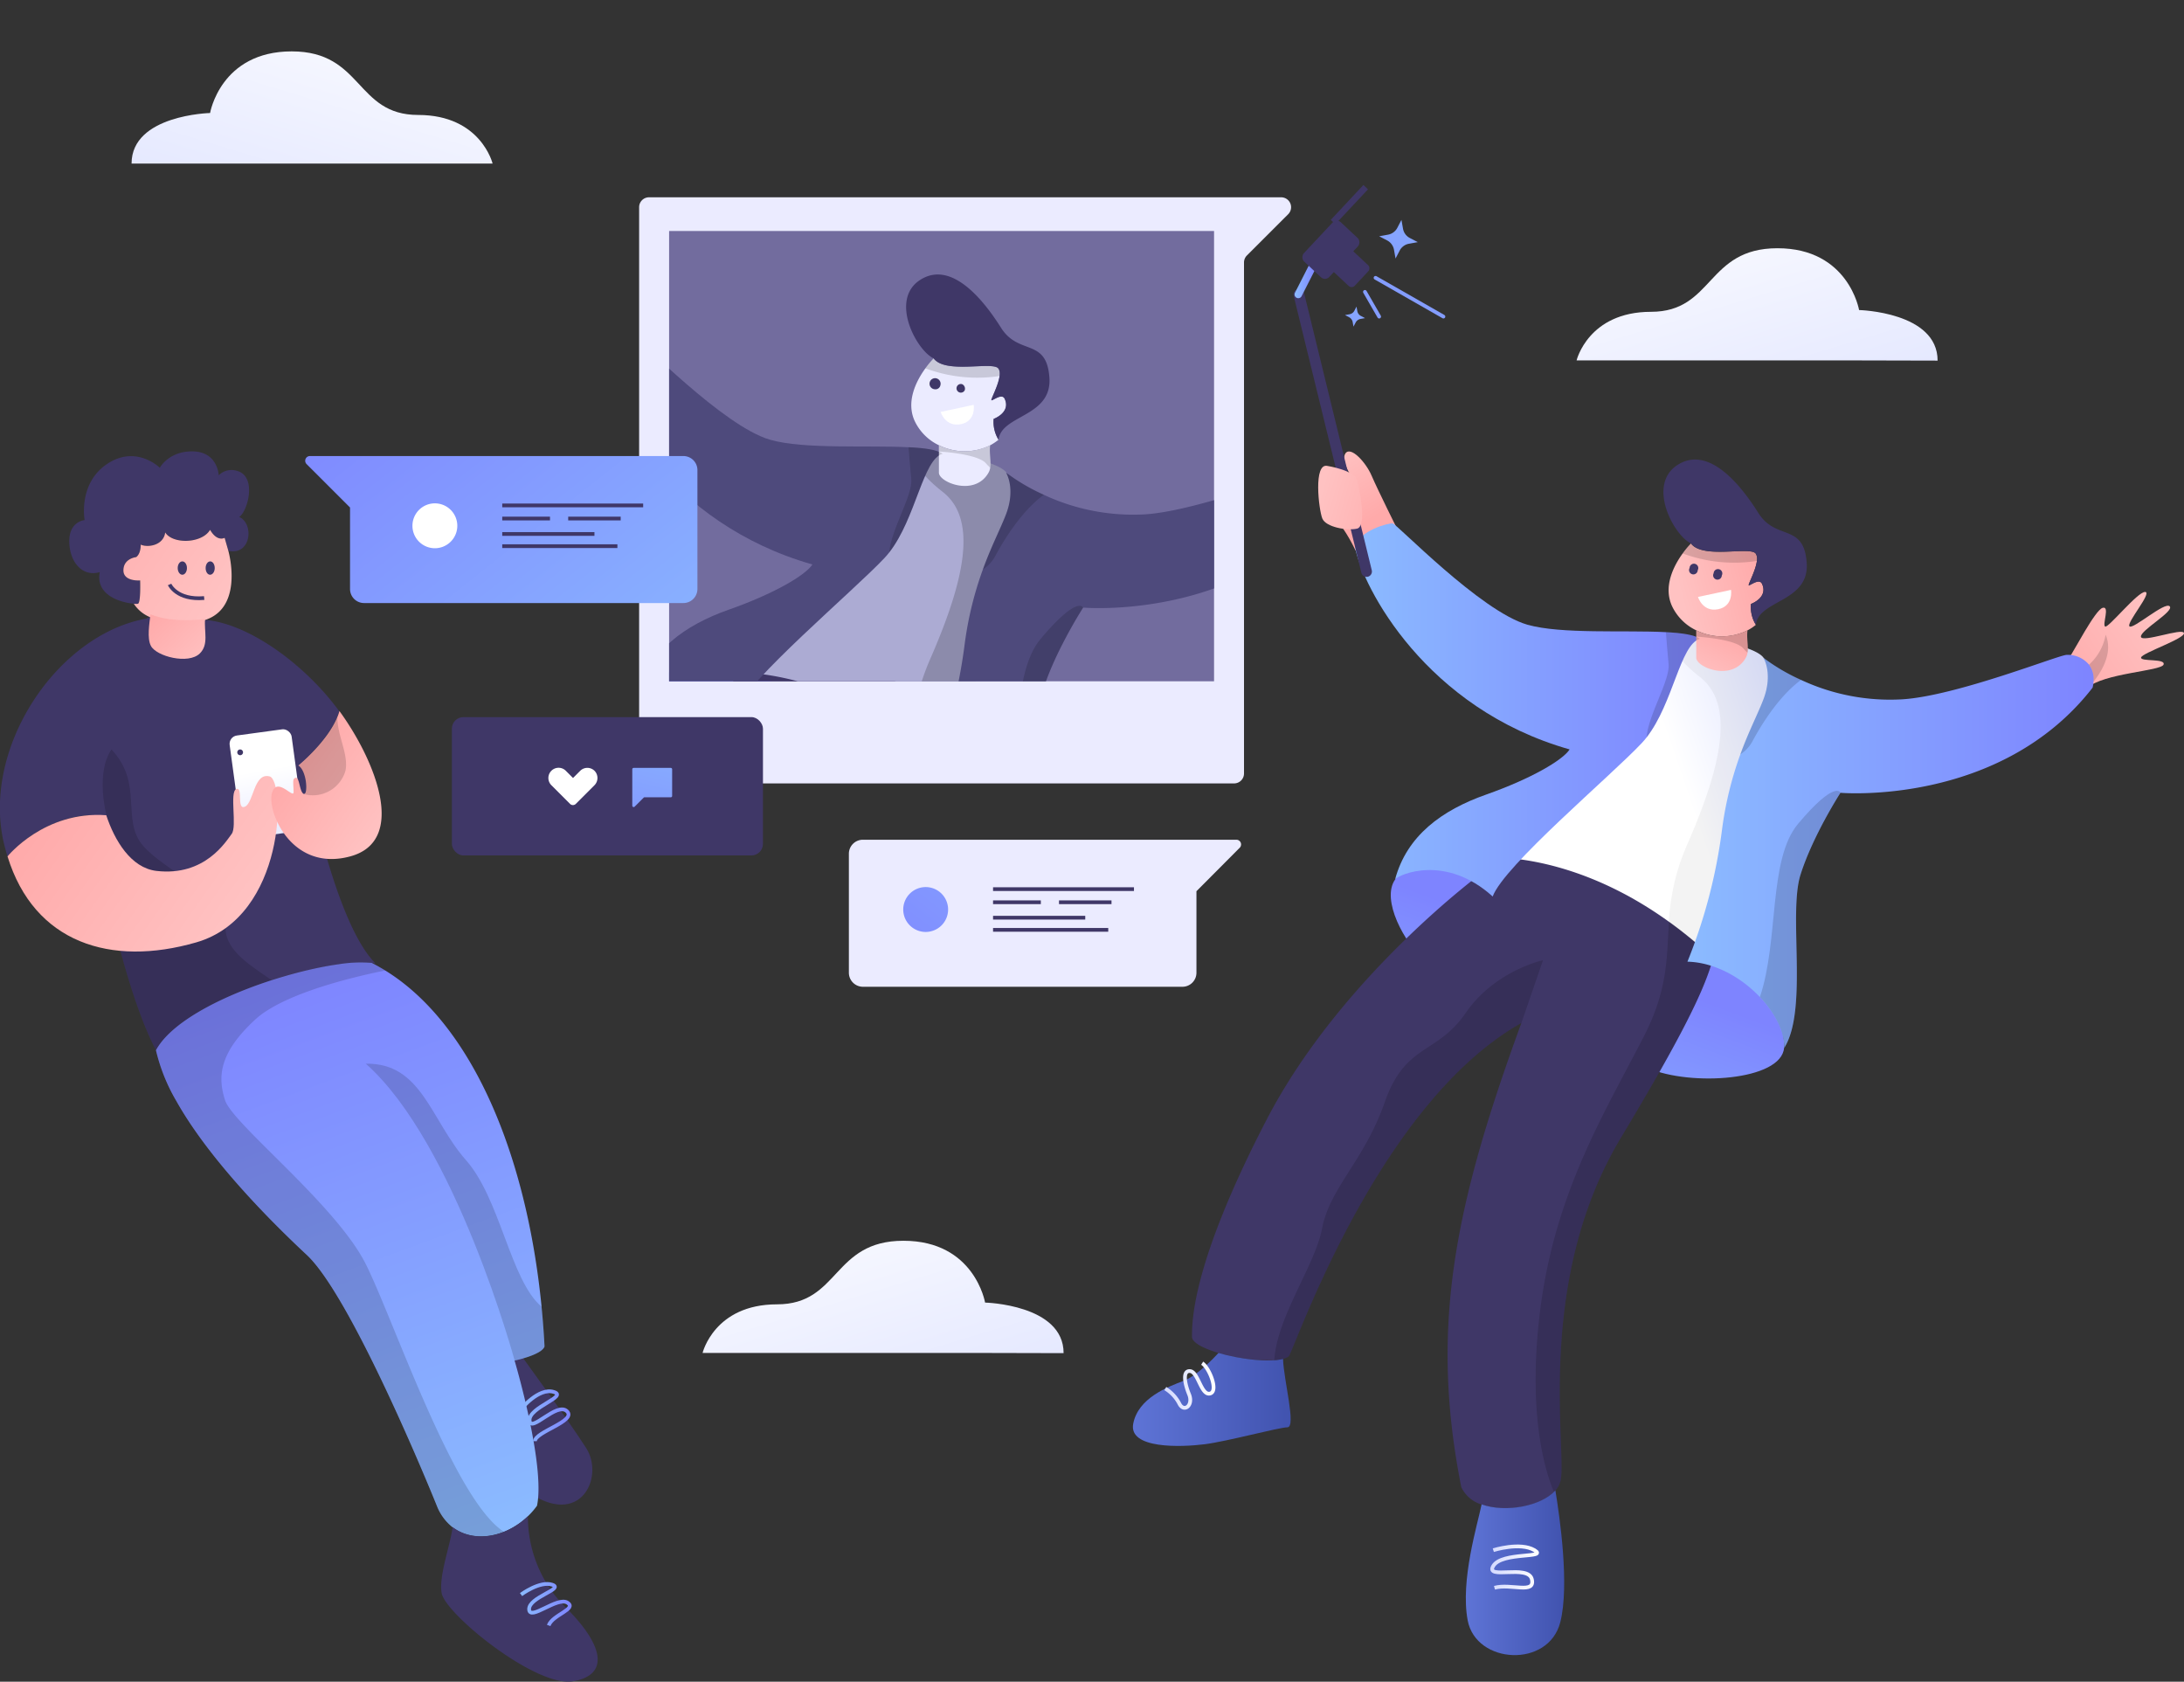 <svg xmlns="http://www.w3.org/2000/svg" xmlns:xlink="http://www.w3.org/1999/xlink" viewBox="0 0 584.13 449.7"><rect x="0" y="0" width="584.13" height="449.7" fill="#333333" stroke="none"/><defs><style>.cls-1,.cls-16,.cls-17,.cls-19,.cls-22,.cls-24,.cls-31,.cls-32,.cls-44,.cls-45,.cls-47{fill:none;}.cls-2{isolation:isolate;}.cls-3{fill:url(#linear-gradient);}.cls-4{fill:url(#linear-gradient-2);}.cls-5{fill:url(#linear-gradient-3);}.cls-6{fill:#3f3767;}.cls-7{fill:url(#linear-gradient-4);}.cls-8{opacity:0.15;}.cls-40,.cls-8{mix-blend-mode:overlay;}.cls-9{opacity:0.05;}.cls-10{fill:url(#linear-gradient-5);}.cls-11{fill:url(#linear-gradient-6);}.cls-12{fill:url(#linear-gradient-7);}.cls-13{fill:url(#linear-gradient-8);}.cls-14{fill:url(#linear-gradient-9);}.cls-15{fill:url(#linear-gradient-10);}.cls-16,.cls-17,.cls-24,.cls-31,.cls-32,.cls-44,.cls-45{stroke-miterlimit:10;}.cls-16{stroke:url(#linear-gradient-11);}.cls-17{stroke:url(#linear-gradient-12);}.cls-18{fill:url(#linear-gradient-13);}.cls-19,.cls-22,.cls-47{stroke-linecap:round;stroke-linejoin:round;}.cls-19,.cls-47{stroke-width:2px;}.cls-19{stroke:url(#linear-gradient-14);}.cls-20{fill:url(#linear-gradient-15);}.cls-21{fill:url(#linear-gradient-16);}.cls-22{stroke:#849dff;}.cls-23{fill:#fff;}.cls-24{stroke:url(#linear-gradient-17);}.cls-25{fill:url(#linear-gradient-18);}.cls-26{fill:url(#linear-gradient-19);}.cls-27{fill:url(#linear-gradient-20);}.cls-28{fill:url(#linear-gradient-21);}.cls-29{fill:url(#linear-gradient-22);}.cls-30{fill:url(#linear-gradient-23);}.cls-31{stroke:url(#linear-gradient-24);}.cls-32{stroke:#3f3767;}.cls-33{fill:#ebebff;}.cls-34{fill:#726c9e;}.cls-35{clip-path:url(#clip-path);}.cls-36{fill:url(#linear-gradient-25);}.cls-37{fill:url(#linear-gradient-26);}.cls-38{fill:url(#linear-gradient-27);}.cls-39{fill:#acabd3;}.cls-40{opacity:0.19;}.cls-41{fill:#4e4a7c;}.cls-42{fill:url(#linear-gradient-28);}.cls-43{fill:url(#linear-gradient-29);}.cls-44{stroke:url(#linear-gradient-30);}.cls-45{stroke:url(#linear-gradient-31);}.cls-46{fill:url(#linear-gradient-32);}.cls-47{stroke:url(#linear-gradient-33);}.cls-48{fill:url(#linear-gradient-34);}.cls-49{fill:url(#linear-gradient-35);}.cls-50{fill:url(#linear-gradient-36);}.cls-51{fill:url(#linear-gradient-37);}.cls-52{fill:url(#linear-gradient-38);}.cls-53{fill:url(#linear-gradient-39);}.cls-54{fill:url(#linear-gradient-40);}.cls-55{fill:url(#linear-gradient-41);}</style><linearGradient id="linear-gradient" x1="355.37" y1="122.1" x2="365.98" y2="139.29" gradientUnits="userSpaceOnUse"><stop offset="0" stop-color="#ffc2c2"/><stop offset="1" stop-color="#faa"/></linearGradient><linearGradient id="linear-gradient-2" x1="578.95" y1="164.52" x2="549.28" y2="184.42" xlink:href="#linear-gradient"/><linearGradient id="linear-gradient-3" x1="403.26" y1="315.37" x2="425.8" y2="256.02" gradientUnits="userSpaceOnUse"><stop offset="0" stop-color="#8bbbff"/><stop offset="1" stop-color="#7e84ff"/></linearGradient><linearGradient id="linear-gradient-4" x1="492.87" y1="198.06" x2="451.05" y2="212.33" gradientUnits="userSpaceOnUse"><stop offset="0" stop-color="#d4daff"/><stop offset="1" stop-color="#fff"/></linearGradient><linearGradient id="linear-gradient-5" x1="362.39" y1="189.88" x2="454.68" y2="189.88" xlink:href="#linear-gradient-3"/><linearGradient id="linear-gradient-6" x1="449.72" y1="159.73" x2="471.62" y2="154.09" xlink:href="#linear-gradient"/><linearGradient id="linear-gradient-7" x1="455.07" y1="181.73" x2="462.24" y2="168.71" xlink:href="#linear-gradient"/><linearGradient id="linear-gradient-8" x1="451.32" y1="227.66" x2="559.95" y2="227.66" xlink:href="#linear-gradient-3"/><linearGradient id="linear-gradient-9" x1="392.04" y1="420.59" x2="418.36" y2="420.59" gradientUnits="userSpaceOnUse"><stop offset="0" stop-color="#5e74d6"/><stop offset="1" stop-color="#4153af"/></linearGradient><linearGradient id="linear-gradient-10" x1="303" y1="374.23" x2="345.2" y2="374.23" xlink:href="#linear-gradient-9"/><linearGradient id="linear-gradient-11" x1="398.59" y1="419.04" x2="411.64" y2="419.04" xlink:href="#linear-gradient-4"/><linearGradient id="linear-gradient-12" x1="311.42" y1="370.53" x2="325.08" y2="370.53" xlink:href="#linear-gradient-4"/><linearGradient id="linear-gradient-13" x1="353.2" y1="131.94" x2="376.58" y2="138.42" xlink:href="#linear-gradient"/><linearGradient id="linear-gradient-14" x1="346.24" y1="75.17" x2="351.87" y2="75.17" xlink:href="#linear-gradient-3"/><linearGradient id="linear-gradient-15" x1="395.18" y1="28.53" x2="344.09" y2="114.17" xlink:href="#linear-gradient-3"/><linearGradient id="linear-gradient-16" x1="373.33" y1="66.31" x2="346.88" y2="110.66" xlink:href="#linear-gradient-3"/><linearGradient id="linear-gradient-17" x1="138.97" y1="378.45" x2="152.58" y2="378.45" xlink:href="#linear-gradient-3"/><linearGradient id="linear-gradient-18" x1="76.23" y1="236.93" x2="70.59" y2="205.75" gradientTransform="translate(28.95 -7.71) rotate(7.76)" xlink:href="#linear-gradient-4"/><linearGradient id="linear-gradient-19" x1="59.4" y1="161.09" x2="17.85" y2="131.69" xlink:href="#linear-gradient"/><linearGradient id="linear-gradient-20" x1="55.53" y1="177.4" x2="42.01" y2="163.38" xlink:href="#linear-gradient"/><linearGradient id="linear-gradient-21" x1="65.54" y1="243.38" x2="16.43" y2="208.63" xlink:href="#linear-gradient"/><linearGradient id="linear-gradient-22" x1="102.84" y1="220.93" x2="78.39" y2="203.63" xlink:href="#linear-gradient"/><linearGradient id="linear-gradient-23" x1="131.73" y1="410.73" x2="76.44" y2="260.59" xlink:href="#linear-gradient-3"/><linearGradient id="linear-gradient-24" x1="139.06" y1="428.95" x2="152.9" y2="428.95" xlink:href="#linear-gradient-3"/><clipPath id="clip-path"><rect class="cls-1" x="178.96" y="61.77" width="145.75" height="120.41"/></clipPath><linearGradient id="linear-gradient-25" x1="152.82" y1="72.62" x2="163.43" y2="89.81" xlink:href="#linear-gradient"/><linearGradient id="linear-gradient-26" x1="376.4" y1="115.04" x2="346.73" y2="134.94" xlink:href="#linear-gradient"/><linearGradient id="linear-gradient-27" x1="200.71" y1="265.89" x2="223.25" y2="206.54" xlink:href="#linear-gradient-3"/><linearGradient id="linear-gradient-28" x1="189.49" y1="371.11" x2="215.81" y2="371.11" xlink:href="#linear-gradient-9"/><linearGradient id="linear-gradient-29" x1="100.45" y1="324.75" x2="142.65" y2="324.75" xlink:href="#linear-gradient-9"/><linearGradient id="linear-gradient-30" x1="196.03" y1="369.56" x2="209.09" y2="369.56" xlink:href="#linear-gradient-4"/><linearGradient id="linear-gradient-31" x1="108.87" y1="321.05" x2="122.52" y2="321.05" xlink:href="#linear-gradient-4"/><linearGradient id="linear-gradient-32" x1="150.65" y1="82.46" x2="174.03" y2="88.94" xlink:href="#linear-gradient"/><linearGradient id="linear-gradient-33" x1="143.69" y1="25.69" x2="149.32" y2="25.69" xlink:href="#linear-gradient-3"/><linearGradient id="linear-gradient-34" x1="192.62" y1="-20.95" x2="141.54" y2="64.69" xlink:href="#linear-gradient-3"/><linearGradient id="linear-gradient-35" x1="170.78" y1="16.83" x2="144.33" y2="61.18" xlink:href="#linear-gradient-3"/><linearGradient id="linear-gradient-36" x1="291.86" y1="186.57" x2="230.76" y2="264.71" xlink:href="#linear-gradient-3"/><linearGradient id="linear-gradient-37" x1="185.44" y1="198.8" x2="96.98" y2="87.24" xlink:href="#linear-gradient-3"/><linearGradient id="linear-gradient-38" x1="180.19" y1="185.71" x2="166.29" y2="242.81" xlink:href="#linear-gradient-3"/><linearGradient id="linear-gradient-39" x1="65.47" y1="102.4" x2="99.52" y2="-10.04" xlink:href="#linear-gradient-4"/><linearGradient id="linear-gradient-40" x1="-1074.37" y1="420.45" x2="-1040.31" y2="308.01" gradientTransform="matrix(-1, 0, 0, 1, -820.17, 0)" xlink:href="#linear-gradient-4"/><linearGradient id="linear-gradient-41" x1="-1308.13" y1="155.04" x2="-1274.07" y2="42.6" gradientTransform="matrix(-1, 0, 0, 1, -820.17, 0)" xlink:href="#linear-gradient-4"/></defs><title>Ativo 1</title><g class="cls-2"><g id="Camada_2" data-name="Camada 2"><g id="OBJECTS"><path class="cls-3" d="M361.64,127.7s-3.19-4.51-1.78-6.48,5.44,2.35,7,6S374,142.07,374,142.07l-11.46,5.13s-2.53-5.51-5.45-8.51S361.64,127.7,361.64,127.7Z"/><path class="cls-4" d="M553.45,175.83c1.18-1.55,6.91-12.73,8.92-13.29s-.14,4.46.66,5,8.69-9.34,10.71-9.25-5.17,8.36-4.18,9.21,9.48-6.72,10.75-5.36-7.93,6.44-7.7,8.13,11.08-2.45,11.5-1-11.12,5.31-11.45,6.53,6.67.18,6,1.92S562.47,180,558.2,184"/><path class="cls-5" d="M373.14,235.18c-3.84,5.44,2.59,17.13,7.85,21.59s36.81-10.37,44.89,4.47,3.75,19.53,15,24.41,35.57,3.36,36.29-5.46-12.81-33-12.81-33l-10.52-5.26-29.08-7.3-21.07-4-11.27-.94S380.12,225.28,373.14,235.18Z"/><path class="cls-6" d="M433.48,304.32c-23.07,38.46-14.33,83.55-16.08,91.59a6,6,0,0,1-1.4,2.67l-.36.38c-3.94,4-13.19,5.58-19.37,3.36a8.78,8.78,0,0,1-5.44-4.66c-8.38-42.3-2.09-74.47,16.08-124.11-38.45,21.67-60.47,86.7-62.22,89.15a4.54,4.54,0,0,1-1.53.68,13.26,13.26,0,0,1-2.34.36,47.52,47.52,0,0,1-14.92-1.95c-4-1.18-7.09-2.76-7.09-4.33,0-4.2,0-19.58,19.93-58s57.69-66.09,57.69-66.09a29.75,29.75,0,0,1,5.78-4c14.83-7.8,34.05-1.87,45.89,5.56,5.48,3.44,9.38,7.2,10.53,10.06a5,5,0,0,1,.33,1.19C460.14,255.46,456.56,265.86,433.48,304.32Z"/><path class="cls-7" d="M476,196.11,458.63,245l-3.12,8.81a114.36,114.36,0,0,0-9.17-7.35c-19.42-14-36.6-16.64-44.13-17.08a33.67,33.67,0,0,0-4,0s41.35-52.42,49.46-58.59a2.64,2.64,0,0,1,1.07-.58c4.19-.43,20.45,2.18,22.93,5.68a18.94,18.94,0,0,1,3.11,6.34Z"/><path class="cls-8" d="M433.48,304.32c-23.07,38.46-14.33,83.55-16.08,91.59a6,6,0,0,1-1.4,2.67l-.36.38c-1.86-4.25-7-18.89-4-46.07,3.57-32.87,17.09-54.47,28-75.69,6.64-12.94,6.09-21.35,6.75-30.75a114.36,114.36,0,0,1,9.17,7.35l3.12-8.81a5,5,0,0,1,.33,1.19C460.14,255.46,456.56,265.86,433.48,304.32Z"/><path class="cls-9" d="M476,196.11,458.63,245l-3.12,8.81a114.36,114.36,0,0,0-9.17-7.35,63.75,63.75,0,0,1,1.76-11.52,60.39,60.39,0,0,1,3.22-9.24c9.28-21.26,12.68-37.33,3.36-44.65s-6.83-9.91-6.83-9.91l-.22-.39a2.64,2.64,0,0,1,1.07-.58c4.19-.43,20.45,2.18,22.93,5.68a18.94,18.94,0,0,1,3.11,6.34Z"/><path class="cls-10" d="M454.68,170.81c-5.33,1.48-7.14,17.24-14.29,26.39-.42.53-.85,1.05-1.31,1.53-8.26,8.79-36.84,32.78-39.85,41-12.59-11.41-25.05-5.9-26.1-4.59,3.15-11.66,12.46-18.48,24.39-22.68s20.45-9.18,22.29-12.06c-38.42-10.88-55.33-43.26-57.42-54.14,1.17-4.46,9-6.42,10.09-6.3s23.46,23.47,36,27.08c9.06,2.59,26.11,1.42,37,2C449.81,169.26,453.14,169.74,454.68,170.81Z"/><path class="cls-11" d="M468.32,161.5a9,9,0,0,0,1.3,5.58,12.16,12.16,0,0,1-2.23,1.48,15.36,15.36,0,0,1-13.7,0,13.66,13.66,0,0,1-6.48-6.45c-2.46-5.32.52-10.93,2.84-14.12a23.14,23.14,0,0,1,2.21-2.66c3.15,4.26,15.72.72,17.3,2.69a2.67,2.67,0,0,1,.33,2c-.33,2.65-2.46,6.39-2.16,6.49s2.81-2,3.54-.39C473,159.82,468.32,161.5,468.32,161.5Z"/><path class="cls-6" d="M469.62,167.08a9,9,0,0,1-1.3-5.58s4.64-1.68,2.95-5.37c-.73-1.57-3.15.52-3.54.39s3.4-6.55,1.83-8.52-14.15,1.57-17.3-2.69c-4.62-2.16-11.87-15.71-3.56-21s16.86,5.33,21.58,12.85,12.15,2.62,12.94,13.28S470.37,160.33,469.62,167.08Z"/><path class="cls-12" d="M467.39,174.54a3.69,3.69,0,0,1-.43,1.3c-3.65,6.55-13.37,2.62-13.28,0,0-1.37,0-3.7,0-5.61,0-.63,0-1.21,0-1.69a15.36,15.36,0,0,0,13.7,0C467.12,170.82,467.66,172.85,467.39,174.54Z"/><path class="cls-13" d="M559.93,182.28a11.1,11.1,0,0,1-.24,1.6C535,215.69,492.25,212,492.25,212s-7.38,11.42-10.69,21.91,2.09,36.19-4.37,46.33c.15-4.15-2.38-9.25-6.48-13.6-4.88-5.18-12-9.29-19.39-9.48a142.2,142.2,0,0,0,9.25-35.31,94.58,94.58,0,0,1,4.88-20.07c2.31-6.32,4.73-10.91,6.18-14.72,2.6-6.79.15-10.94,0-11.17a52.48,52.48,0,0,0,10.11,5.94A56.36,56.36,0,0,0,508.83,187c14.48-.93,41.43-11.71,43.87-11.88a7.37,7.37,0,0,1,6,2.59A6.44,6.44,0,0,1,559.93,182.28Z"/><path class="cls-14" d="M417.31,433.8c-3.14,12.32-22.54,11.28-24.77-.52-2-10.72,2.65-25.66,3.73-31,6.38,2.29,16,.49,19.73-3.74C417.18,405.69,419.82,424,417.31,433.8Z"/><path class="cls-15" d="M344.34,381.67c-2.63.09-16,3.76-22.2,4.54s-20.37,1.31-19.05-5.51,9.08-9.79,13.45-11.44c3.63-1.38,8-6,9.36-7.47,5.75,1.69,13.51,2.6,17.26,1.59C343.34,369.14,346.75,381.59,344.34,381.67Z"/><path class="cls-16" d="M399.4,414.53s7.17-2.27,11,0-8.65.35-11,4.2,9.35-.53,10.31,3.58-5.59,1.05-10,2.27"/><path class="cls-17" d="M311.67,371.31a10.39,10.39,0,0,1,3.74,4c1.22,2.53,3.84.52,2.62-2.45s-1.81-6.47.32-6.21,2.91,6.56,5.27,6-.17-6.9-2.09-8.12"/><path class="cls-8" d="M412.69,256.77l-5.78,16.78c-38.45,21.67-60.47,86.7-62.22,89.15a4.54,4.54,0,0,1-1.53.68,13.26,13.26,0,0,1-2.34.36c.7-11.61,10.91-25.39,12.78-35.21,2.1-11,11.28-18.09,16.78-33.83s13.9-12.58,21.66-23.86S412.69,256.77,412.69,256.77Z"/><path class="cls-8" d="M559.93,182.28a6.44,6.44,0,0,0-1.2-4.55,14,14,0,0,0,4.44-8C565.28,174.66,561.88,179.86,559.93,182.28Z"/><path class="cls-6" d="M365.85,154.22h0a1.44,1.44,0,0,1-1.74-1.06L346,79.08a1.44,1.44,0,0,1,1.06-1.74h0a1.44,1.44,0,0,1,1.74,1.06l18.09,74.08A1.44,1.44,0,0,1,365.85,154.22Z"/><path class="cls-18" d="M355.07,124.6s7.14,1.13,7.89,3.76,2.63,12.39,0,13-8.36-.38-9.3-2.72S351.2,123.63,355.07,124.6Z"/><line class="cls-19" x1="347.24" y1="78.74" x2="350.87" y2="71.6"/><rect class="cls-6" x="351.31" y="59.61" width="9.3" height="14.37" rx="1.55" transform="translate(141.69 -225.2) rotate(43.1)"/><rect class="cls-6" x="356.11" y="67.49" width="9.3" height="7.61" rx="1.13" transform="translate(146.06 -227.26) rotate(43.1)"/><rect class="cls-6" x="360.05" y="48.33" width="1.69" height="12.77" transform="translate(134.78 -231.83) rotate(43.1)"/><path class="cls-20" d="M377.07,63.64l2.13,1.11-2.36.43A3.47,3.47,0,0,0,374.36,67l-1.11,2.13-.42-2.37A3.51,3.51,0,0,0,371,64.29l-2.13-1.11,2.37-.43a3.49,3.49,0,0,0,2.48-1.82l1.11-2.13.42,2.37A3.47,3.47,0,0,0,377.07,63.64Z"/><path class="cls-21" d="M364,84.49l1.1.58-1.23.22a1.82,1.82,0,0,0-1.28.94L362,87.34l-.22-1.23a1.81,1.81,0,0,0-.95-1.28l-1.1-.58,1.23-.22a1.79,1.79,0,0,0,1.28-.94l.57-1.1.22,1.22A1.79,1.79,0,0,0,364,84.49Z"/><line class="cls-22" x1="367.9" y1="74.29" x2="386.06" y2="84.66"/><line class="cls-22" x1="365.06" y1="78.05" x2="368.87" y2="84.66"/><path class="cls-6" d="M460.51,153.89a1.16,1.16,0,1,1-2.18-.6,1.16,1.16,0,1,1,2.18.6Z"/><path class="cls-6" d="M454.07,152.47a1.16,1.16,0,1,1-2.17-.6,1.16,1.16,0,1,1,2.17.6Z"/><path class="cls-23" d="M454.14,159.63l8.83-1.89s.73,4.33-3.43,5.17S454.14,159.63,454.14,159.63Z"/><path class="cls-8" d="M481.56,233.87c-3.32,10.49,2.09,36.19-4.37,46.33.15-4.15-2.38-9.25-6.48-13.6,5.12-15.2,2.19-36.78,10.2-46.31,9.95-11.83,11.34-8.33,11.34-8.33S484.87,223.38,481.56,233.87Z"/><path class="cls-8" d="M445.56,169.05c4.25.21,7.58.69,9.12,1.76-5.33,1.48-7.14,17.24-14.29,26.39.46-6.08,6.32-15.3,5.89-19.6C446,174.45,445.7,171.1,445.56,169.05Z"/><path class="cls-8" d="M481.75,181.79c-4.64,3.33-9.38,9.59-13.05,16.46a9.78,9.78,0,0,1-3.25,3.49c2.31-6.32,4.73-10.91,6.18-14.72,2.6-6.79.15-10.94,0-11.17A52.48,52.48,0,0,0,481.75,181.79Z"/><path class="cls-8" d="M467.39,174.54a10.57,10.57,0,0,1-1.13-1.16c-1.9-2.2-9.65-2.95-12.55-3.15,0-.63,0-1.21,0-1.69a15.36,15.36,0,0,0,13.7,0C467.12,170.82,467.66,172.85,467.39,174.54Z"/><path class="cls-8" d="M469.89,150A39.78,39.78,0,0,1,450.05,148a23.14,23.14,0,0,1,2.21-2.66c3.15,4.26,15.72.72,17.3,2.69A2.67,2.67,0,0,1,469.89,150Z"/><path class="cls-6" d="M138.92,361.82s12.74,17.41,17.87,25.42-2.06,23-17.87,10-10.17-35.44-10.17-35.44Z"/><path class="cls-24" d="M139.36,376.82s4.69-5.83,8.73-4.61-6.7,4.07-6.45,7.62,7.3-5.08,10-2.45-8.57,5.49-8.56,8"/><path class="cls-6" d="M100.45,257.64a10,10,0,0,0-1-.15,36.45,36.45,0,0,0-8.82.36,109.74,109.74,0,0,0-18,4.25c-13.31,4.28-26.79,11.08-30.92,18.71C35,268,29.69,245.55,26.47,229.48c-.89-4.44-1.62-8.4-2.17-11.53C10.25,218.8,2,229,2,229c-.36-1.18-.69-2.41-1-3.67-5.89-25.58,14.37-55.64,38.1-59.9a4.2,4.2,0,0,1,2.87-.56c2.5.45,7.89,1.5,12.15,2.32l-1-1.49c11.74-.1,27.77,11.17,37.4,24.19l.21.28c-1.48,5.48-7,11-9.58,13.4C83.59,215.81,90.68,248,100.45,257.64Z"/><path class="cls-8" d="M72.64,262.1c-13.31,4.28-26.79,11.08-30.92,18.71C35,268,29.69,245.55,26.47,229.48l2-11.52s-3-11.12,1.34-17.55c8.65,9.15,2.5,18.76,8.39,25.68s22,13.15,22.13,22.16C60.35,254.46,67.71,258.61,72.64,262.1Z"/><rect class="cls-25" x="62.91" y="195.72" width="16.73" height="27.55" rx="2.25" transform="translate(-27.64 11.55) rotate(-7.76)"/><path class="cls-6" d="M61.09,147.3l-1-3.5s-2,1.17-3.89-2.14c-2.18,3.73-10,3.9-12,.7-.48,3.56-4.79,4.1-6.55,3.25,0,2.66-1.23,3.35-1.23,3.35s-3.35.32-3.4,3.47,4.47,2.76,4.47,2.76.22,5.92-.58,6.24a3.52,3.52,0,0,1-1.11,0c-2.93-.21-10.37-2-9.12-8.44-4.43,1.33-8-2.4-8.15-8s4.1-5.91,4.1-5.91-1.81-9.75,6-15,14.11,1,14.11,1,2.46-4.58,9-4.37,6.76,6.39,6.76,6.39a4.81,4.81,0,0,1,4.74-1.23c5.65,1.36,3,10.93.74,12.37C68,140,67.21,148.6,61.09,147.3Z"/><path class="cls-26" d="M53,166.24c-.47.07-.95.13-1.46.17-5,.38-8.55-.24-11-1.22a9.49,9.49,0,0,1-4.75-3.74,3.52,3.52,0,0,0,1.11,0c.8-.32.58-6.24.58-6.24s-4.53.38-4.47-2.76,3.4-3.47,3.4-3.47,1.23-.69,1.23-3.35c1.76.85,6.07.31,6.55-3.25,2,3.2,9.81,3,12-.7,1.92,3.31,3.89,2.14,3.89,2.14l1,3.5S65.85,164.06,53,166.24Z"/><path class="cls-27" d="M53.43,174.75c-3.07,3-11.65.76-13.08-2.06-1.05-2-.41-5.93-.1-8.42,2.85,1.16,7,1.89,12.9,1.44q.9-.08,1.71-.21C54.53,168.84,55.92,172.32,53.43,174.75Z"/><path class="cls-28" d="M52.49,252c-22.87,6.61-43.36.14-50.48-23,0,0,9.86-12.23,26.41-11,2.23,6.75,6.6,14.1,13.43,14.89,13,1.51,18.6-7.92,20.11-9.89s-.64-11.24,1.24-12,0,5.82,2.34,4.7,2.35-9.21,6.58-8.08S76.53,245.06,52.49,252Z"/><path class="cls-29" d="M93.69,229c-15.53,4.22-22.17-11.68-21-16.69s5.83,1.4,5.83-.47c0-.91-.08-1.72-.09-2.34s0-1.15.34-1.36c1.25-.91,1.21,2.49,2.07,3.79v0a1.23,1.23,0,0,0,.36.36,0,0,0,0,1,0,0,.54.54,0,0,0,.19,0c1-.09.66-6.16-1.58-7.58,0,0,7.76-6.33,10.43-13a11.79,11.79,0,0,0,.54-1.58C100.32,203.23,109.1,224.82,93.69,229Z"/><path class="cls-6" d="M65,201.17a.77.77,0,1,1-.77-.76A.77.77,0,0,1,65,201.17Z"/><path class="cls-8" d="M92.4,206.09a9.08,9.08,0,0,1-11,6.29c1-.09.66-6.16-1.58-7.58,0,0,7.76-6.33,10.43-13C90.16,196.65,93.29,201.69,92.4,206.09Z"/><path class="cls-30" d="M137.63,363.83s8.27,27.79,6,38.81a20.51,20.51,0,0,1-8.87,7c-4.76,1.89-9.91,1.65-13.72-1.25a13.51,13.51,0,0,1-4.2-5.72c-4.76-11.77-23.79-56.85-34.81-67.11-8.57-8-25.77-24.92-34.89-41.18a48.92,48.92,0,0,1-5.43-13.54c6.1-11.29,32.67-20.74,48.89-23a36.45,36.45,0,0,1,8.82-.36c.59.3,1.18.61,1.76.94s1.27.73,1.9,1.12c23.44,14.49,37.83,49.72,41.77,89.9.34,3.51.61,7,.79,10.62C144.9,362.32,137.63,363.83,137.63,363.83Z"/><path class="cls-8" d="M145.65,360.07c-.75,2.25-8,3.76-8,3.76s-15.77-58.1-39.81-79.39c15-.25,17.28,15,26.79,25.79,9.24,10.45,11.88,32.2,20.25,39.22C145.2,353,145.47,356.49,145.65,360.07Z"/><path class="cls-6" d="M153.26,449.59c-9.87,1.7-34.09-17.93-35.13-23.56-.84-4.59,2.36-12.91,2.92-17.67,5.64,4.3,14.25,2.76,20.15-2.92A34,34,0,0,0,151.47,430C161.42,439.92,163.12,447.9,153.26,449.59Z"/><path class="cls-31" d="M139.36,426.4s5.07-3.76,8.36-2.63-6.3,3.29-6.2,6.57,7.51-3.47,10.23-1.78-3.94,3.19-5,6.1"/><path class="cls-6" d="M50,151.9c0,1-.55,1.79-1.23,1.79s-1.24-.8-1.24-1.79.55-1.78,1.24-1.78S50,150.92,50,151.9Z"/><path class="cls-6" d="M57.43,151.9c0,1-.56,1.79-1.24,1.79S55,152.89,55,151.9s.55-1.78,1.23-1.78S57.43,150.92,57.43,151.9Z"/><path class="cls-32" d="M45.36,156.29s1.86,4.26,9.25,3.63"/><path class="cls-8" d="M134.77,409.61c-4.76,1.89-9.91,1.65-13.72-1.25a13.51,13.51,0,0,1-4.2-5.72c-4.76-11.77-23.79-56.85-34.81-67.11-8.57-8-25.77-24.92-34.89-41.18a48.92,48.92,0,0,1-5.43-13.54c6.1-11.29,32.67-20.74,48.89-23a36.45,36.45,0,0,1,8.82-.36c.59.3,1.18.61,1.76.94s1.27.73,1.9,1.12c-6.67,1.33-26.88,5.8-34.82,13.12-9.58,8.83-10.14,15.21-8.07,21.6S89.8,322.07,97.82,338C105.3,352.94,121.36,401,134.77,409.61Z"/><path class="cls-33" d="M344.54,57.28a2.65,2.65,0,0,0-1.87-4.52H173.59a2.65,2.65,0,0,0-2.65,2.64V206.84a2.65,2.65,0,0,0,2.65,2.65H330.07a2.65,2.65,0,0,0,2.65-2.65V70.19a2.68,2.68,0,0,1,.77-1.87Z"/><rect class="cls-34" x="178.96" y="61.77" width="145.75" height="120.41"/><g class="cls-35"><path class="cls-36" d="M159.09,78.22s-3.19-4.51-1.78-6.48,5.44,2.35,7,6,7.14,14.84,7.14,14.84L160,97.72s-2.54-5.51-5.45-8.51S159.09,78.22,159.09,78.22Z"/><path class="cls-37" d="M350.9,126.35c1.18-1.55,6.9-12.73,8.92-13.29s-.14,4.46.66,5,8.69-9.34,10.71-9.25S366,117.19,367,118s9.48-6.72,10.75-5.36-7.94,6.44-7.7,8.13,11.08-2.45,11.5-1-11.13,5.31-11.45,6.53,6.66.18,6,1.92-16.2,2.26-20.48,6.2Z"/><path class="cls-38" d="M170.58,185.7c-3.84,5.45,2.6,17.13,7.86,21.59s36.81-10.37,44.88,4.47,3.76,19.53,15,24.41,35.57,3.36,36.28-5.46-12.8-33-12.8-33l-10.52-5.26-29.08-7.3-21.07-4-11.27-.94S177.57,175.8,170.58,185.7Z"/><path class="cls-6" d="M230.93,254.84c-23.07,38.46-14.33,83.55-16.08,91.59a6,6,0,0,1-1.4,2.67l-.36.38c-3.94,4-13.19,5.58-19.37,3.37a8.8,8.8,0,0,1-5.44-4.67c-8.39-42.3-2.1-74.47,16.08-124.11-38.45,21.68-60.47,86.7-62.23,89.15a4.48,4.48,0,0,1-1.52.68,12.38,12.38,0,0,1-2.35.36,47.5,47.5,0,0,1-14.91-1.95c-4-1.18-7.09-2.76-7.09-4.33,0-4.2,0-19.58,19.93-58s57.69-66.09,57.69-66.09a29.45,29.45,0,0,1,5.78-4c14.83-7.8,34.05-1.87,45.89,5.56,5.48,3.44,9.38,7.2,10.53,10.06a5,5,0,0,1,.33,1.19C257.59,206,254,216.38,230.93,254.84Z"/><path class="cls-39" d="M273.41,146.63l-17.33,48.88L253,204.32a114.36,114.36,0,0,0-9.17-7.35c-19.42-14-36.6-16.64-44.13-17.08a33.67,33.67,0,0,0-4,0s41.34-52.42,49.46-58.59a2.68,2.68,0,0,1,1.06-.58c4.2-.43,20.46,2.18,22.94,5.68a18.94,18.94,0,0,1,3.11,6.34Z"/><path class="cls-8" d="M230.93,254.84c-23.07,38.46-14.33,83.55-16.08,91.59a6,6,0,0,1-1.4,2.67l-.36.38c-1.87-4.25-7-18.89-4-46.07,3.57-32.87,17.09-54.46,28-75.69,6.64-12.94,6.09-21.35,6.75-30.75a114.36,114.36,0,0,1,9.17,7.35l3.12-8.81a5,5,0,0,1,.33,1.19C257.59,206,254,216.38,230.93,254.84Z"/><path class="cls-40" d="M273.41,146.63l-17.33,48.88L253,204.32a114.36,114.36,0,0,0-9.17-7.35,62.88,62.88,0,0,1,1.76-11.52,61.37,61.37,0,0,1,3.21-9.24c9.29-21.26,12.69-37.33,3.37-44.65s-6.83-9.91-6.83-9.91l-.22-.39a2.68,2.68,0,0,1,1.06-.58c4.2-.43,20.46,2.18,22.94,5.68a18.94,18.94,0,0,1,3.11,6.34Z"/><path class="cls-41" d="M252.13,121.33c-5.33,1.48-7.14,17.24-14.29,26.39-.42.53-.85,1.05-1.31,1.53-8.26,8.79-36.84,32.78-39.86,41-12.58-11.41-25-5.9-26.09-4.59C173.73,174,183,167.22,195,163s20.45-9.18,22.29-12.06c-38.42-10.88-55.33-43.26-57.43-54.14,1.18-4.46,9-6.42,10.1-6.3S193.39,114,206,117.6c9.05,2.59,26.11,1.42,37,2C247.26,119.78,250.59,120.26,252.13,121.33Z"/><path class="cls-33" d="M265.76,112a9.08,9.08,0,0,0,1.31,5.58,13.54,13.54,0,0,1-2.23,1.49,15.39,15.39,0,0,1-13.7,0,13.62,13.62,0,0,1-6.48-6.45c-2.47-5.32.52-10.93,2.84-14.12a23.14,23.14,0,0,1,2.21-2.66c3.14,4.26,15.72.72,17.3,2.69a2.67,2.67,0,0,1,.33,2c-.33,2.65-2.47,6.39-2.16,6.49s2.81-2,3.53-.39C270.41,110.34,265.76,112,265.76,112Z"/><path class="cls-6" d="M267.07,117.6a9.08,9.08,0,0,1-1.31-5.58s4.65-1.68,2.95-5.37c-.72-1.57-3.14.53-3.53.39s3.4-6.55,1.83-8.52-14.16,1.57-17.3-2.69c-4.62-2.16-11.87-15.71-3.57-21S263,80.12,267.73,87.64s12.15,2.62,12.94,13.28S267.82,110.85,267.07,117.6Z"/><path class="cls-33" d="M264.84,125.06a3.69,3.69,0,0,1-.43,1.3c-3.65,6.55-13.37,2.62-13.29,0,0-1.37,0-3.7,0-5.61,0-.63,0-1.21,0-1.69a15.39,15.39,0,0,0,13.7,0C264.56,121.34,265.11,123.37,264.84,125.06Z"/><path class="cls-41" d="M357.38,132.8a11.1,11.1,0,0,1-.24,1.6c-24.65,31.81-67.44,28.08-67.44,28.08S282.32,173.9,279,184.39s2.09,36.19-4.37,46.33c.15-4.15-2.38-9.25-6.48-13.6-4.88-5.18-12-9.29-19.4-9.48A142.06,142.06,0,0,0,258,172.33a94,94,0,0,1,4.88-20.07c2.3-6.32,4.73-10.91,6.18-14.72,2.6-6.79.15-10.94,0-11.17a52.48,52.48,0,0,0,10.11,5.94,56.34,56.34,0,0,0,27.07,5.23c14.49-.93,41.44-11.71,43.88-11.88a7.37,7.37,0,0,1,6,2.59A6.44,6.44,0,0,1,357.38,132.8Z"/><path class="cls-42" d="M214.76,384.32c-3.14,12.32-22.54,11.28-24.77-.52-2-10.72,2.65-25.66,3.73-30.95,6.37,2.28,16,.48,19.73-3.75C214.63,356.21,217.26,374.53,214.76,384.32Z"/><path class="cls-43" d="M141.79,332.19c-2.63.09-16,3.76-22.2,4.55s-20.37,1.3-19.06-5.51,9.09-9.8,13.46-11.45c3.63-1.38,8-6,9.36-7.47,5.75,1.69,13.51,2.6,17.26,1.59C140.79,319.66,144.19,332.11,141.79,332.19Z"/><path class="cls-44" d="M196.85,365.05s7.16-2.27,11,0-8.65.35-11,4.2,9.35-.53,10.31,3.58-5.59,1.05-10,2.27"/><path class="cls-45" d="M109.12,321.83a10.39,10.39,0,0,1,3.74,4c1.22,2.53,3.84.52,2.62-2.45s-1.81-6.47.31-6.21,2.92,6.56,5.28,6-.17-6.91-2.1-8.13"/><path class="cls-8" d="M210.14,207.29l-5.78,16.78c-38.45,21.68-60.47,86.7-62.23,89.15a4.48,4.48,0,0,1-1.52.68,12.38,12.38,0,0,1-2.35.36c.71-11.61,10.92-25.39,12.79-35.21,2.1-11,11.28-18.09,16.78-33.83s13.9-12.58,21.66-23.86S210.14,207.29,210.14,207.29Z"/><path class="cls-8" d="M357.38,132.8a6.44,6.44,0,0,0-1.2-4.55,14.09,14.09,0,0,0,4.44-8C362.73,125.18,359.33,130.38,357.38,132.8Z"/><path class="cls-6" d="M163.29,104.74h0a1.44,1.44,0,0,1-1.74-1.06L143.46,29.6a1.44,1.44,0,0,1,1.06-1.74h0a1.44,1.44,0,0,1,1.74,1.06L164.35,103A1.44,1.44,0,0,1,163.29,104.74Z"/><path class="cls-46" d="M152.52,75.12s7.13,1.13,7.89,3.76,2.62,12.39,0,13.05-8.36-.38-9.3-2.72S148.65,74.16,152.52,75.12Z"/><line class="cls-47" x1="144.69" y1="29.26" x2="148.32" y2="22.12"/><rect class="cls-6" x="148.76" y="10.13" width="9.3" height="14.37" rx="1.55" transform="translate(53.23 -100.15) rotate(43.1)"/><rect class="cls-6" x="153.56" y="18.01" width="9.3" height="7.61" rx="1.13" transform="translate(57.59 -102.22) rotate(43.1)"/><rect class="cls-6" x="157.5" y="-1.15" width="1.69" height="12.77" transform="translate(46.31 -106.78) rotate(43.1)"/><path class="cls-48" d="M174.52,14.16l2.13,1.11-2.36.43a3.47,3.47,0,0,0-2.48,1.82l-1.11,2.13-.43-2.36a3.47,3.47,0,0,0-1.82-2.48l-2.13-1.11,2.37-.43a3.47,3.47,0,0,0,2.47-1.82l1.11-2.13.43,2.37A3.47,3.47,0,0,0,174.52,14.16Z"/><path class="cls-49" d="M161.4,35l1.11.58-1.23.22a1.82,1.82,0,0,0-1.28.94l-.57,1.11-.22-1.23a1.81,1.81,0,0,0-1-1.28l-1.1-.58,1.22-.22a1.81,1.81,0,0,0,1.29-.94l.57-1.1.22,1.22A1.8,1.8,0,0,0,161.4,35Z"/><line class="cls-22" x1="165.35" y1="24.81" x2="183.51" y2="35.18"/><line class="cls-22" x1="162.51" y1="28.57" x2="166.32" y2="35.18"/><path class="cls-6" d="M258,104.41a1.16,1.16,0,1,1-.7-1.69A1.31,1.31,0,0,1,258,104.41Z"/><path class="cls-6" d="M251.52,103a1.32,1.32,0,0,1-1.47,1.09,1.48,1.48,0,1,1,1.47-1.09Z"/><path class="cls-23" d="M251.59,110.15l8.83-1.89s.73,4.33-3.43,5.17S251.59,110.15,251.59,110.15Z"/><path class="cls-8" d="M279,184.39c-3.32,10.49,2.09,36.19-4.37,46.33.15-4.15-2.38-9.25-6.48-13.6,5.12-15.2,2.19-36.78,10.2-46.31,9.95-11.83,11.34-8.33,11.34-8.33S282.32,173.9,279,184.39Z"/><path class="cls-8" d="M243,119.57c4.26.21,7.59.69,9.13,1.76-5.33,1.48-7.14,17.24-14.29,26.39.46-6.08,6.32-15.3,5.89-19.6C243.42,125,243.15,121.62,243,119.57Z"/><path class="cls-8" d="M279.2,132.31c-4.65,3.33-9.38,9.59-13.05,16.46a9.78,9.78,0,0,1-3.25,3.49c2.3-6.32,4.73-10.91,6.18-14.72,2.6-6.79.15-10.94,0-11.17A52.48,52.48,0,0,0,279.2,132.31Z"/><path class="cls-8" d="M264.84,125.06a11.52,11.52,0,0,1-1.14-1.16c-1.89-2.2-9.64-3-12.55-3.15,0-.63,0-1.21,0-1.69a15.39,15.39,0,0,0,13.7,0C264.56,121.34,265.11,123.37,264.84,125.06Z"/><path class="cls-8" d="M267.34,100.55a39.76,39.76,0,0,1-19.84-2.06,23.14,23.14,0,0,1,2.21-2.66c3.14,4.26,15.72.72,17.3,2.69A2.67,2.67,0,0,1,267.34,100.55Z"/></g><path class="cls-33" d="M331.56,226.71,320,238.32v21.79a3.75,3.75,0,0,1-3.75,3.76H230.8a3.76,3.76,0,0,1-3.76-3.76V228.3a3.75,3.75,0,0,1,3.75-3.75h99.88A1.26,1.26,0,0,1,331.56,226.71Z"/><path class="cls-50" d="M253.58,243.21a6,6,0,1,1-6-6A6,6,0,0,1,253.58,243.21Z"/><line class="cls-32" x1="265.6" y1="237.76" x2="303.29" y2="237.76"/><line class="cls-32" x1="265.6" y1="241.27" x2="278.38" y2="241.27"/><line class="cls-32" x1="283.24" y1="241.27" x2="297.28" y2="241.27"/><line class="cls-32" x1="265.6" y1="245.4" x2="290.26" y2="245.4"/><line class="cls-32" x1="265.6" y1="248.65" x2="296.41" y2="248.65"/><path class="cls-51" d="M82,124.1l11.62,11.61v21.8a3.75,3.75,0,0,0,3.75,3.75h85.4a3.76,3.76,0,0,0,3.76-3.76V125.7a3.75,3.75,0,0,0-3.76-3.75H82.91A1.26,1.26,0,0,0,82,124.1Z"/><path class="cls-23" d="M122.31,140.6a6,6,0,1,1-6-6A6,6,0,0,1,122.31,140.6Z"/><line class="cls-32" x1="134.33" y1="135.15" x2="172.02" y2="135.15"/><line class="cls-32" x1="134.33" y1="138.66" x2="147.1" y2="138.66"/><line class="cls-32" x1="151.97" y1="138.66" x2="166.01" y2="138.66"/><line class="cls-32" x1="134.33" y1="142.79" x2="158.99" y2="142.79"/><line class="cls-32" x1="134.33" y1="146.05" x2="165.13" y2="146.05"/><rect class="cls-6" x="120.86" y="191.76" width="83.2" height="36.99" rx="3.09"/><path class="cls-23" d="M159,206.11h0a2.74,2.74,0,0,1,0,3.86l-5,5a1.09,1.09,0,0,1-1.53,0l-5-5a2.72,2.72,0,0,1,0-3.86h0a2.72,2.72,0,0,1,3.86,0l1.93,1.93,1.93-1.93A2.72,2.72,0,0,1,159,206.11Z"/><path class="cls-52" d="M179.77,205.71v7.13a.36.36,0,0,1-.37.36h-7a.36.36,0,0,0-.26.11l-2.4,2.4a.37.37,0,0,1-.63-.26v-9.74a.37.37,0,0,1,.37-.37h9.89A.37.37,0,0,1,179.77,205.71Z"/><path class="cls-53" d="M56.19,43.74h75.56s-3.13-13-19.91-13-14.77-17-33.81-17S56.19,30.22,56.19,30.22s-21,.5-21,13.52Z"/><path class="cls-54" d="M263.47,361.79H187.91s3.13-13,19.91-13,14.77-17,33.81-17,21.84,16.53,21.84,16.53,21,.5,21,13.52Z"/><path class="cls-55" d="M497.23,96.38H421.67s3.13-13,19.91-13,14.78-17,33.81-17,21.84,16.53,21.84,16.53,21,.5,21,13.52Z"/></g></g></g></svg>